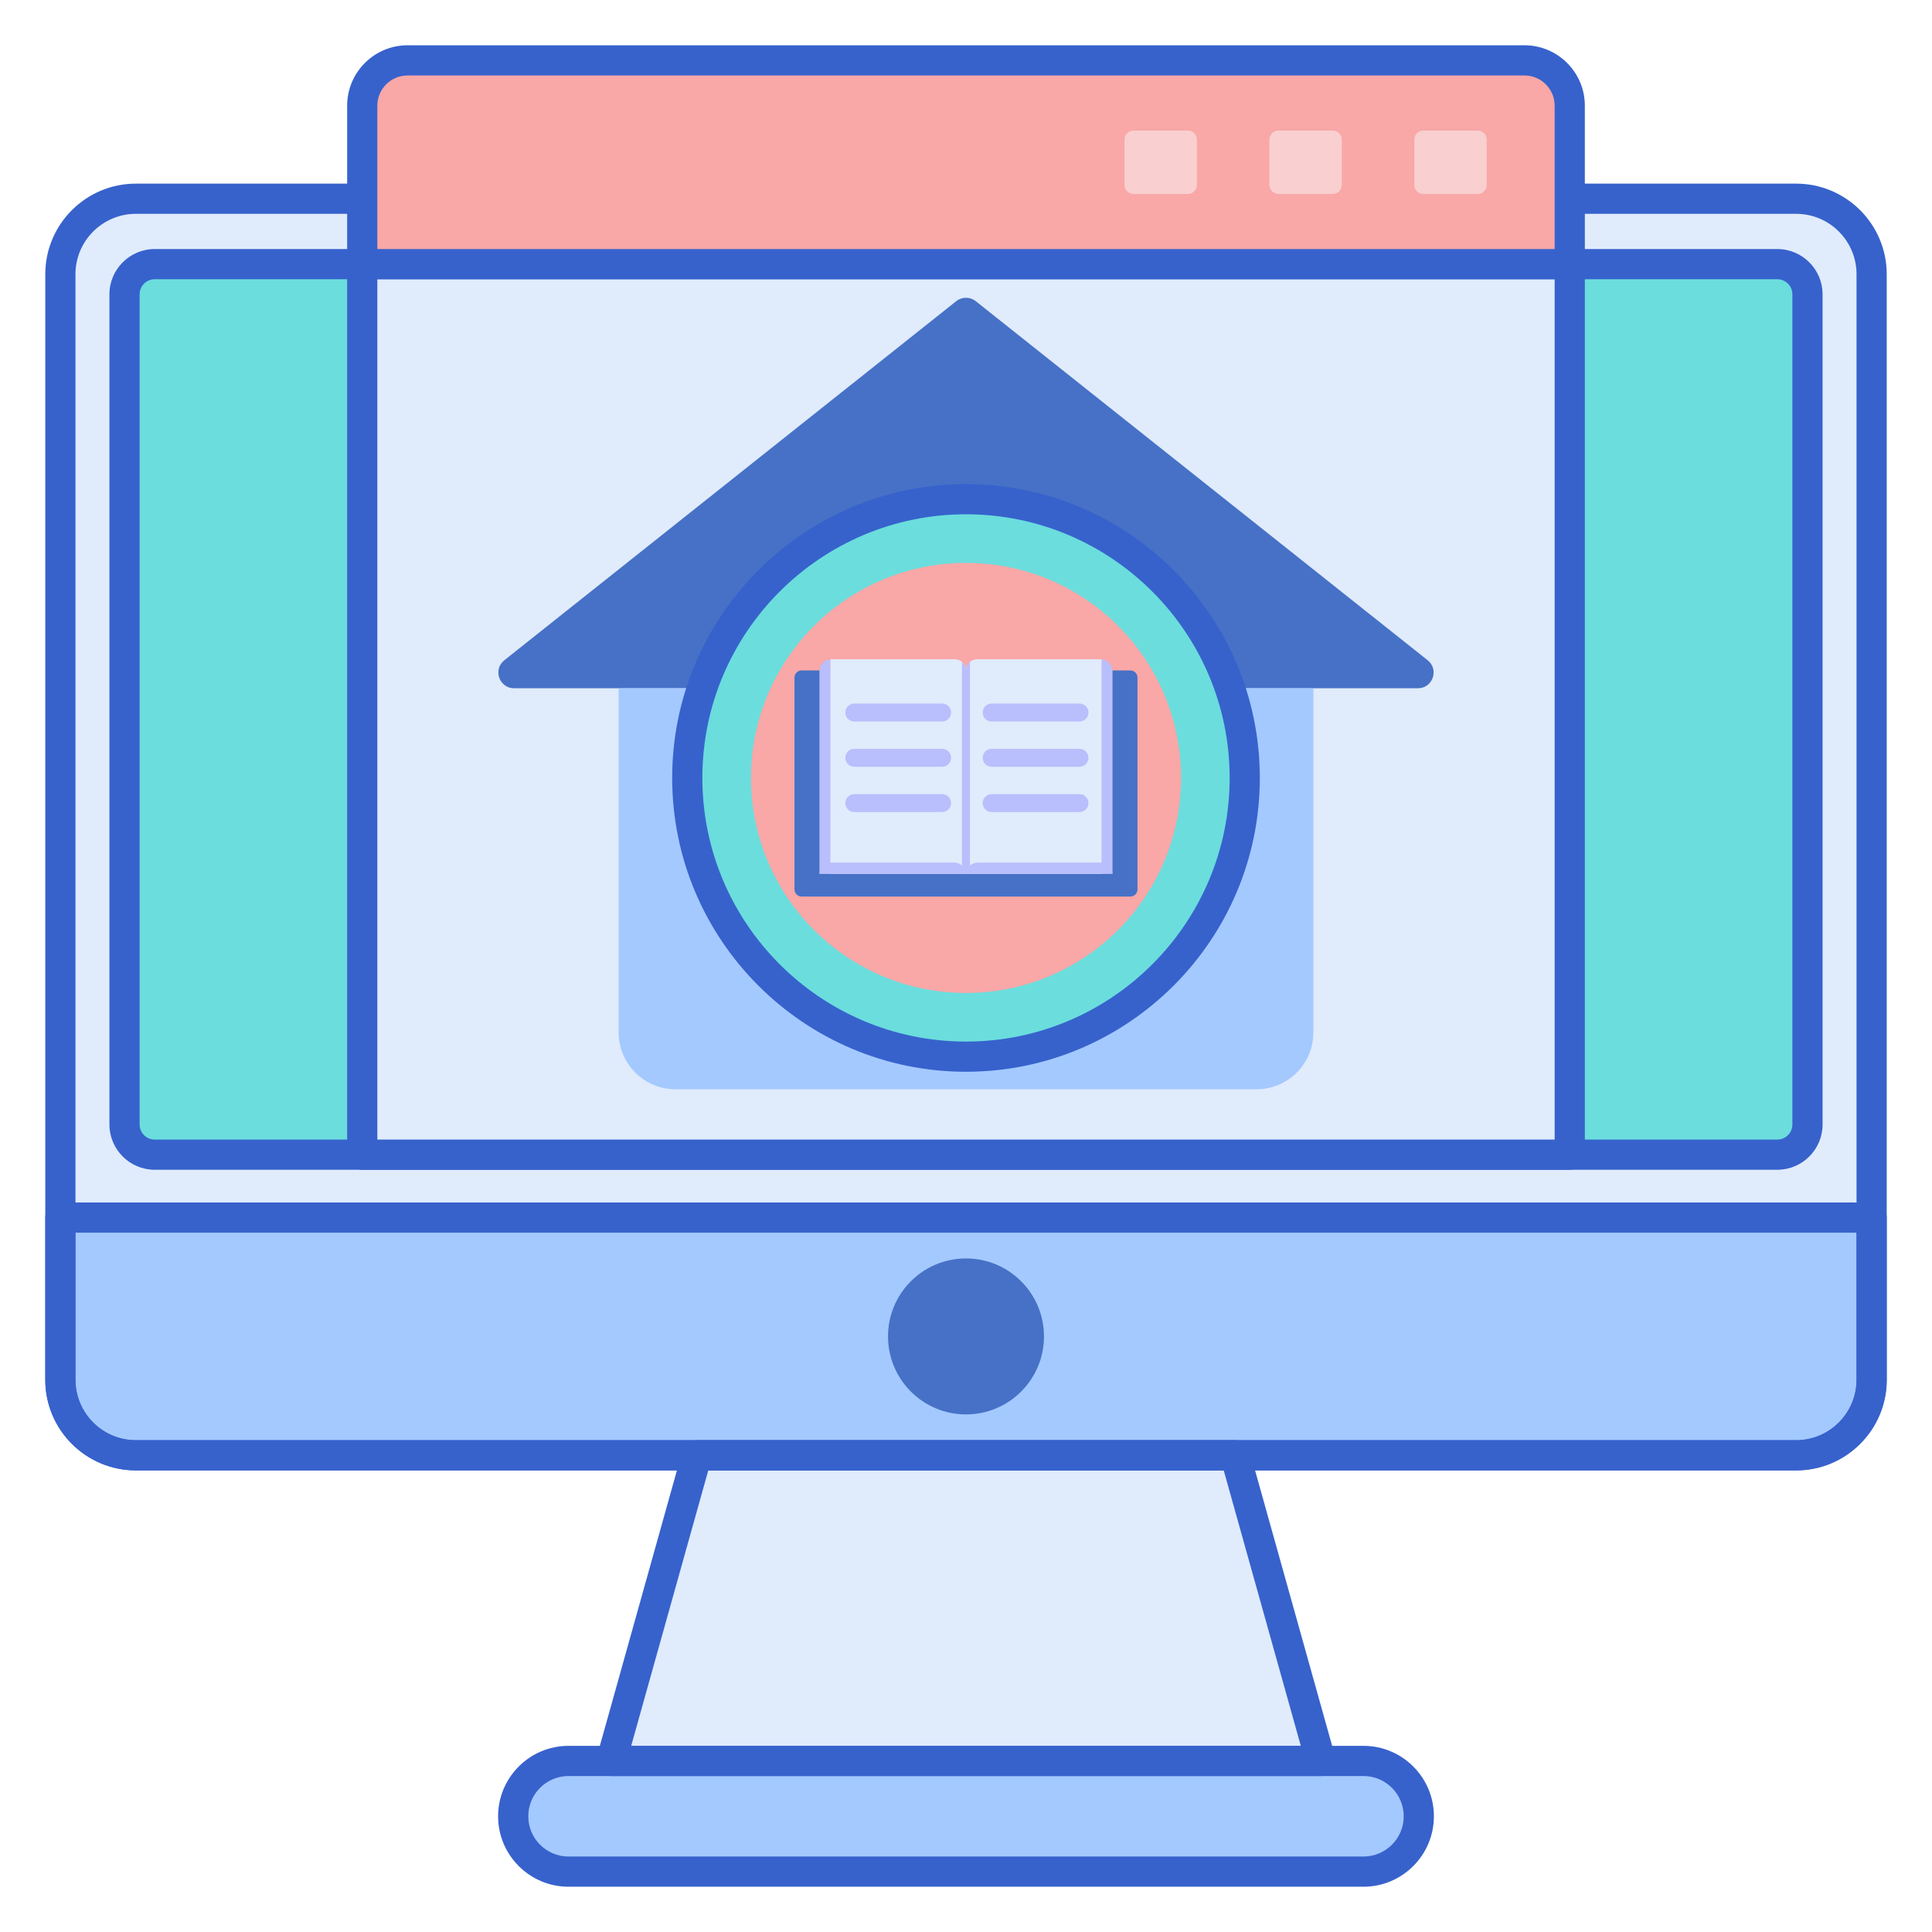 <?xml version="1.0" encoding="utf-8"?>
<!-- Generator: Adobe Illustrator 22.1.0, SVG Export Plug-In . SVG Version: 6.00 Build 0)  -->
<svg version="1.1" id="Layer_1" xmlns="http://www.w3.org/2000/svg" xmlns:xlink="http://www.w3.org/1999/xlink" x="0px" y="0px"
	 viewBox="0 0 256 256" style="enable-background:new 0 0 256 256;" xml:space="preserve">
<style type="text/css">
	.st0{fill:#E0EBFC;}
	.st1{fill:#3762CC;}
	.st2{fill:#4671C6;}
	.st3{fill:#6BDDDD;}
	.st4{fill:#F9A7A7;}
	.st5{fill:#A4C9FF;}
	.st6{fill:#FFEA92;}
	.st7{fill:#F9CFCF;}
	.st8{fill:#FFE164;}
	.st9{fill:#FFDC85;}
	.st10{fill:#FFEA94;}
	.st11{fill:#B9BEFC;}
	.st12{fill:#EAA97D;}
</style>
<g>
	<g>
		<path class="st0" d="M238,192.833H18c-5.523,0-10-4.477-10-10v-146.5c0-5.523,4.477-10,10-10h220c5.523,0,10,4.477,10,10v146.5
			C248,188.356,243.523,192.833,238,192.833z"/>
	</g>
	<g>
		<path class="st3" d="M16.5,149V39c0-2.209,1.791-4,4-4h215c2.209,0,4,1.791,4,4v110c0,2.209-1.791,4-4,4h-215
			C18.291,153,16.5,151.209,16.5,149z"/>
	</g>
	<g>
		<path class="st5" d="M180.67,248H75.33c-4.048,0-7.33-3.282-7.33-7.33v-0.007c0-4.048,3.282-7.33,7.33-7.33h105.34
			c4.048,0,7.33,3.282,7.33,7.33v0.007C188,244.718,184.718,248,180.67,248z"/>
	</g>
	<g>
		<path class="st0" d="M163.667,192.833c-8.104,0-62.303,0-71.333,0L81,233.333c10.522,0,83.48,0,94,0L163.667,192.833z"/>
	</g>
	<g>
		<path class="st5" d="M8,182.833c0,5.523,4.477,10,10,10h220c5.523,0,10-4.477,10-10v-21.5H8V182.833z"/>
	</g>
	<g>
		<circle class="st2" cx="128" cy="177.083" r="10.333"/>
	</g>
	<g>
		<path class="st1" d="M238,194.834H18c-6.617,0-12-5.383-12-12V36.333c0-6.617,5.383-12,12-12h220c6.617,0,12,5.383,12,12v146.501
			C250,189.451,244.617,194.834,238,194.834z M18,28.333c-4.411,0-8,3.589-8,8v146.501c0,4.411,3.589,8,8,8h220c4.411,0,8-3.589,8-8
			V36.333c0-4.411-3.589-8-8-8H18z"/>
	</g>
	<g>
		<path class="st1" d="M235.5,155h-215c-3.309,0-6-2.691-6-6V39c0-3.309,2.691-6,6-6h215c3.309,0,6,2.691,6,6v110
			C241.5,152.309,238.809,155,235.5,155z M20.5,37c-1.103,0-2,0.897-2,2v110c0,1.103,0.897,2,2,2h215c1.103,0,2-0.897,2-2V39
			c0-1.103-0.897-2-2-2H20.5z"/>
	</g>
	<g>
		<path class="st1" d="M180.67,250H75.33c-5.145,0-9.33-4.186-9.33-9.33c0-5.151,4.186-9.336,9.33-9.336h105.34
			c5.145,0,9.33,4.185,9.33,9.329C190,245.814,185.814,250,180.67,250z M75.33,235.334c-2.939,0-5.33,2.391-5.33,5.329
			c0,2.946,2.391,5.337,5.33,5.337h105.34c2.939,0,5.33-2.391,5.33-5.33c0-2.945-2.391-5.336-5.33-5.336H75.33z"/>
	</g>
	<g>
		<path class="st1" d="M175,235.334H81c-0.626,0-1.215-0.293-1.594-0.791c-0.378-0.499-0.501-1.146-0.332-1.748l11.333-40.5
			c0.241-0.863,1.028-1.461,1.926-1.461h71.334c0.897,0,1.685,0.598,1.926,1.461l11.333,40.5c0.169,0.603,0.046,1.249-0.332,1.748
			C176.215,235.041,175.626,235.334,175,235.334z M83.637,231.334h88.727l-10.214-36.5H93.851L83.637,231.334z"/>
	</g>
	<g>
		<path class="st1" d="M238,194.834H18c-6.617,0-12-5.383-12-12v-21.5c0-1.104,0.896-2,2-2h240c1.104,0,2,0.896,2,2v21.5
			C250,189.451,244.617,194.834,238,194.834z M10,163.334v19.5c0,4.411,3.589,8,8,8h220c4.411,0,8-3.589,8-8v-19.5H10z"/>
	</g>
	<g>
		<rect x="48" y="35" class="st0" width="160" height="118"/>
	</g>
	<g>
		<path class="st1" d="M208,155H48c-1.104,0-2-0.896-2-2V35c0-1.104,0.896-2,2-2h160c1.104,0,2,0.896,2,2v118
			C210,154.104,209.104,155,208,155z M50,151h156V37H50V151z"/>
	</g>
	<g>
		<path class="st4" d="M48,14v21h160V14c0-3.314-2.686-6-6-6H54C50.686,8,48,10.686,48,14z"/>
	</g>
	<g>
		<path class="st1" d="M208,37H48c-1.104,0-2-0.896-2-2V14c0-4.411,3.589-8,8-8h148c4.411,0,8,3.589,8,8v21
			C210,36.104,209.104,37,208,37z M50,33h156V14c0-2.206-1.794-4-4-4H54c-2.206,0-4,1.794-4,4V33z"/>
	</g>
	<g>
		<path class="st2" d="M187.88,91.198H68.121c-1.971,0-2.838-2.485-1.295-3.711l59.879-47.579c0.758-0.602,1.831-0.602,2.589,0
			l59.88,47.579C190.717,88.713,189.85,91.198,187.88,91.198z"/>
	</g>
	<g>
		<path class="st5" d="M81.972,91.198v45.603c0,4.16,3.372,7.532,7.532,7.532h76.992c4.16,0,7.532-3.372,7.532-7.532V91.198H81.972z
			"/>
	</g>
	<g>
		<path class="st3" d="M128,140.014c-20.365,0-36.934-16.568-36.934-36.934S107.635,66.147,128,66.147
			c20.365,0,36.934,16.568,36.934,36.934S148.365,140.014,128,140.014z"/>
	</g>
	<g>
		<circle class="st4" cx="128" cy="103.08" r="28.492"/>
	</g>
	<g>
		<path class="st2" d="M127.999,118.8h-21.776c-0.523,0-0.947-0.424-0.947-0.947V89.78c0-0.523,0.424-0.947,0.947-0.947h20.084
			c0.935,0,1.692,0.758,1.692,1.692V118.8z"/>
	</g>
	<g>
		<path class="st2" d="M127.999,118.8h21.776c0.523,0,0.947-0.424,0.947-0.947V89.78c0-0.523-0.424-0.947-0.947-0.947h-20.084
			c-0.935,0-1.692,0.758-1.692,1.692V118.8z"/>
	</g>
	<g>
		<path class="st11" d="M145.96,87.357v1.482h-17.962h-17.962v-1.482c-1.377,0.15-1.456,1.482-1.456,1.482v26.943h19.418h19.418
			V88.839C147.417,88.839,147.337,87.507,145.96,87.357z"/>
	</g>
	<g>
		<path class="st0" d="M127.999,115.782h-17.962V87.357h16.486c0.815,0,1.476,0.661,1.476,1.476V115.782z"/>
	</g>
	<g>
		<path class="st0" d="M127.999,115.782h17.962V87.357h-16.486c-0.815,0-1.476,0.661-1.476,1.476V115.782z"/>
	</g>
	<g>
		<path class="st11" d="M128.524,87.713c-0.319,0.271-0.526,0.67-0.526,1.121v26.948h0.526V87.713z"/>
	</g>
	<g>
		<path class="st11" d="M127.473,87.713v28.069h0.526V88.833C127.999,88.382,127.792,87.983,127.473,87.713z"/>
	</g>
	<g>
		<path class="st1" d="M128,142.014c-21.468,0-38.934-17.466-38.934-38.934S106.532,64.146,128,64.146s38.934,17.466,38.934,38.934
			S149.468,142.014,128,142.014z M128,68.146c-19.263,0-34.934,15.671-34.934,34.934s15.671,34.934,34.934,34.934
			s34.934-15.671,34.934-34.934S147.263,68.146,128,68.146z"/>
	</g>
	<g>
		<path class="st11" d="M124.835,95.601H113.2c-0.656,0-1.188-0.532-1.188-1.188l0,0c0-0.656,0.532-1.188,1.188-1.188h11.635
			c0.656,0,1.187,0.532,1.187,1.188l0,0C126.023,95.069,125.491,95.601,124.835,95.601z"/>
	</g>
	<g>
		<path class="st11" d="M143.037,95.601h-11.635c-0.656,0-1.188-0.532-1.188-1.188l0,0c0-0.656,0.532-1.188,1.188-1.188h11.635
			c0.656,0,1.188,0.532,1.188,1.188l0,0C144.224,95.069,143.692,95.601,143.037,95.601z"/>
	</g>
	<g>
		<path class="st11" d="M124.835,101.601H113.2c-0.656,0-1.188-0.532-1.188-1.188l0,0c0-0.656,0.532-1.188,1.188-1.188h11.635
			c0.656,0,1.187,0.532,1.187,1.188l0,0C126.023,101.069,125.491,101.601,124.835,101.601z"/>
	</g>
	<g>
		<path class="st11" d="M143.037,101.601h-11.635c-0.656,0-1.188-0.532-1.188-1.188l0,0c0-0.656,0.532-1.188,1.188-1.188h11.635
			c0.656,0,1.188,0.532,1.188,1.188l0,0C144.224,101.069,143.692,101.601,143.037,101.601z"/>
	</g>
	<g>
		<path class="st11" d="M124.835,107.601H113.2c-0.656,0-1.188-0.532-1.188-1.188l0,0c0-0.656,0.532-1.188,1.188-1.188h11.635
			c0.656,0,1.187,0.532,1.187,1.188l0,0C126.023,107.069,125.491,107.601,124.835,107.601z"/>
	</g>
	<g>
		<path class="st11" d="M143.037,107.601h-11.635c-0.656,0-1.188-0.532-1.188-1.188l0,0c0-0.656,0.532-1.188,1.188-1.188h11.635
			c0.656,0,1.188,0.532,1.188,1.188l0,0C144.224,107.069,143.692,107.601,143.037,107.601z"/>
	</g>
	<g>
		<path class="st7" d="M176.6,25.7h-7.2c-0.663,0-1.2-0.537-1.2-1.2v-6c0-0.663,0.537-1.2,1.2-1.2h7.2c0.663,0,1.2,0.537,1.2,1.2v6
			C177.8,25.163,177.263,25.7,176.6,25.7z"/>
	</g>
	<g>
		<path class="st7" d="M195.8,25.7h-7.2c-0.663,0-1.2-0.537-1.2-1.2v-6c0-0.663,0.537-1.2,1.2-1.2h7.2c0.663,0,1.2,0.537,1.2,1.2v6
			C197,25.163,196.463,25.7,195.8,25.7z"/>
	</g>
	<g>
		<path class="st7" d="M157.4,25.7h-7.2c-0.663,0-1.2-0.537-1.2-1.2v-6c0-0.663,0.537-1.2,1.2-1.2h7.2c0.663,0,1.2,0.537,1.2,1.2v6
			C158.6,25.163,158.063,25.7,157.4,25.7z"/>
	</g>
	<g>
		<path class="st11" d="M126.542,114.3h-16.505c-1.377,0.15-1.456,1.482-1.456,1.482h1.456h17.962
			C127.999,115.782,127.919,114.45,126.542,114.3z"/>
	</g>
	<g>
		<path class="st11" d="M145.96,114.3h-16.505c-1.377,0.15-1.456,1.482-1.456,1.482h17.962h1.456
			C147.417,115.782,147.337,114.45,145.96,114.3z"/>
	</g>
</g>
</svg>
